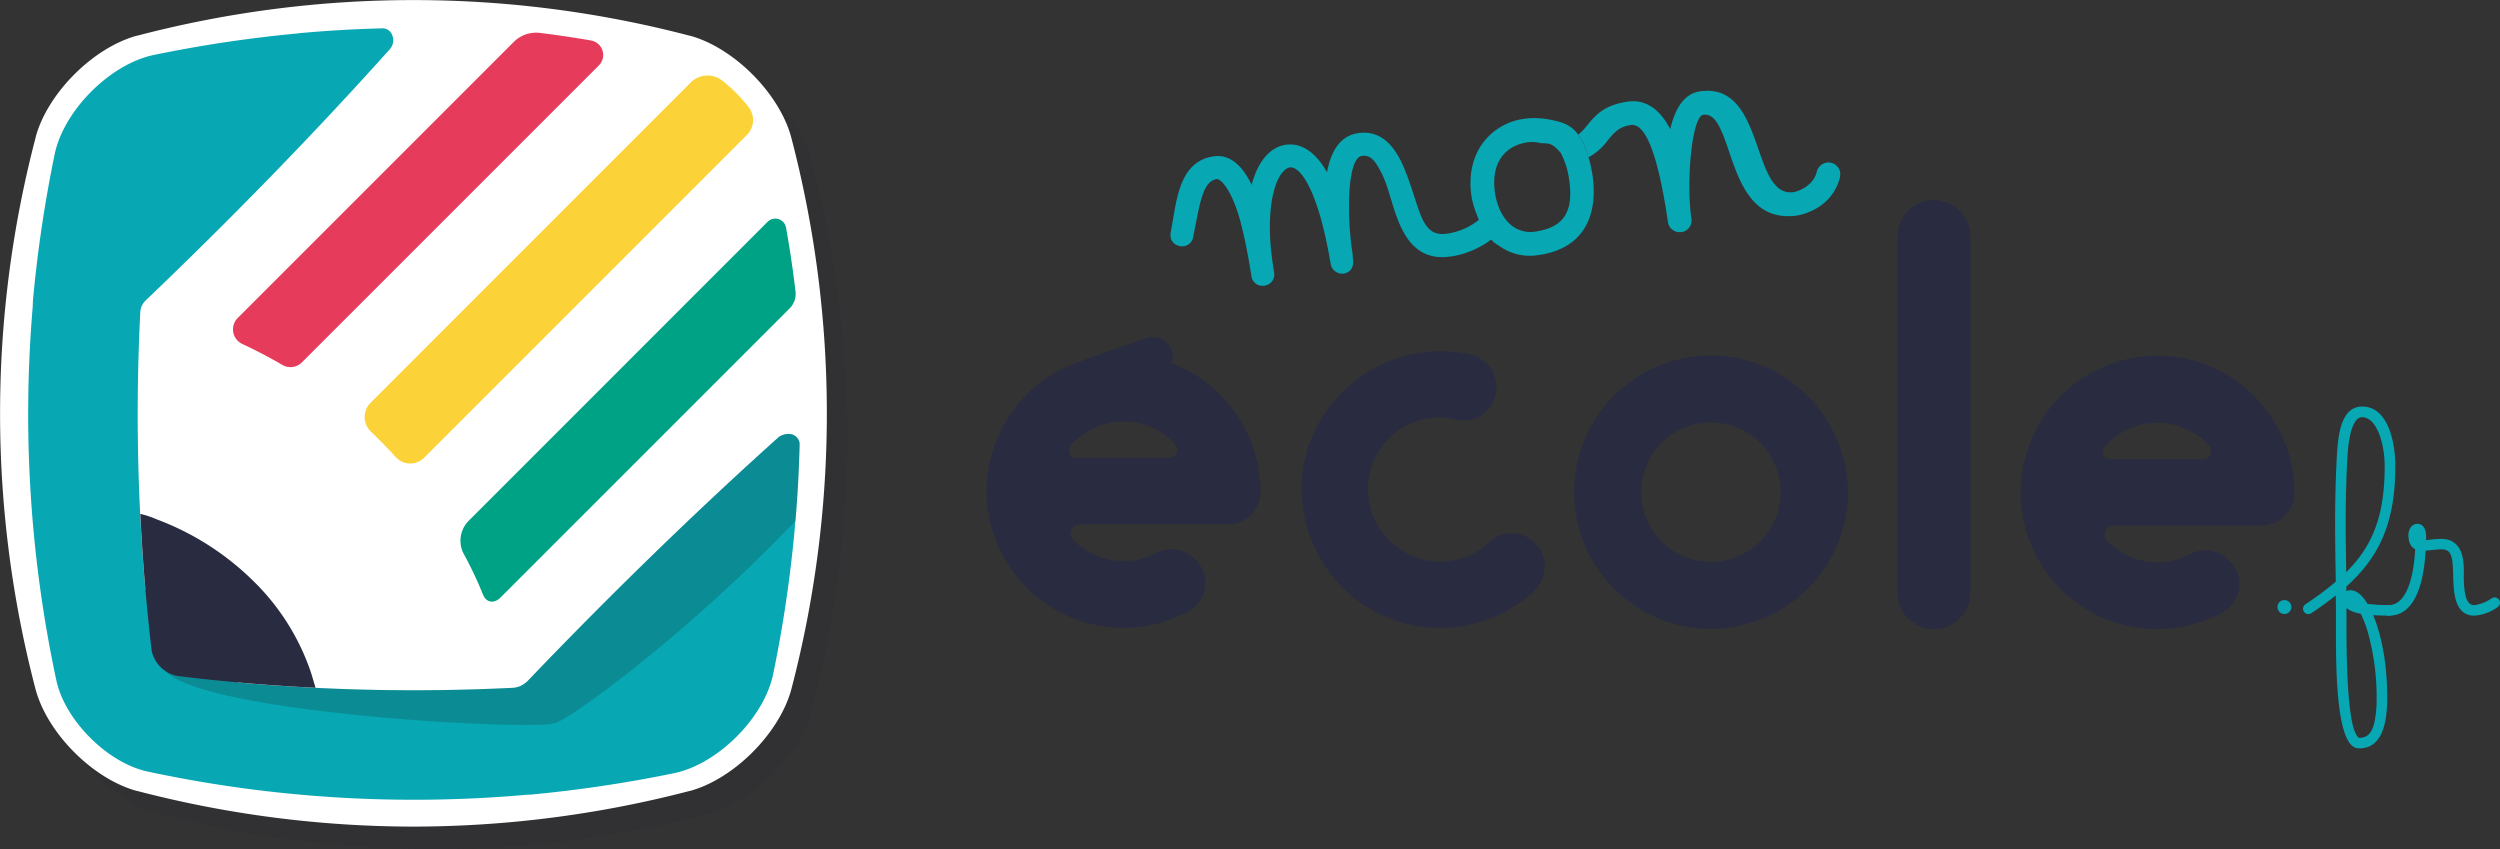 <svg xmlns="http://www.w3.org/2000/svg" viewBox="0 0 1217.25 413.51"><rect x="0" y="0" width="1217.25" height="413.51" fill="#333333" stroke="none"/><defs><style>.cls-1,.cls-6{fill:#292b40;}.cls-1{opacity:0.15;}.cls-2{fill:#fff;}.cls-3{fill:#07a7b4;}.cls-4{fill:#f8bb03;}.cls-5{fill:#1d1e1c;opacity:0.2;}.cls-7{fill:#e73b5b;}.cls-8{fill:#fcd239;}.cls-9{fill:#00a286;}</style></defs><title>LogoME</title><g id="Calque_2" data-name="Calque 2"><g id="Calque_1-2" data-name="Calque 1"><path class="cls-1" d="M395.23,77.81l-.05-.19c-5.86-21.35-28-43.44-49.26-49.24l-.17,0a530,530,0,0,0-268.93,0l-.19,0c-21.35,5.86-43.44,28-49.24,49.27l0,.16a530.28,530.28,0,0,0-.05,268.88l.05.19c5.86,21.35,27.95,43.44,49.26,49.24l.16,0a534.71,534.71,0,0,0,134.47,17.35,534.71,534.71,0,0,0,134.47-17.35l.15,0c21.26-5.78,43.38-27.83,49.3-49.15l.07-.23A530,530,0,0,0,395.23,77.81Z"/><path class="cls-2" d="M385.23,66.81l-.05-.19c-5.86-21.35-28-43.44-49.26-49.24l-.17,0a530,530,0,0,0-268.93,0l-.19,0c-21.35,5.86-43.44,28-49.24,49.27l0,.16a530.28,530.28,0,0,0-.05,268.88l.05.19c5.86,21.35,27.95,43.44,49.26,49.24l.16,0a534.71,534.71,0,0,0,134.47,17.35,534.71,534.71,0,0,0,134.47-17.35l.15,0c21.26-5.78,43.38-27.83,49.3-49.15l.07-.23A530,530,0,0,0,385.23,66.81Z"/><path class="cls-3" d="M388.66,213.85a5.48,5.48,0,0,0-3-2.35,7.92,7.92,0,0,0-3.56,0,8.16,8.16,0,0,0-2.87,1.24c-40.17,36-82.88,77.57-122.36,118.88a12.71,12.71,0,0,1-3.62,2.45,10.45,10.45,0,0,1-3.82.84,974.62,974.62,0,0,1-133.35-2.57,41.45,41.45,0,0,1-5.48-4.11c-9.42-8.41-7.21-14.64-14.41-21.88s-13.24-5-21.42-14.18a39.08,39.08,0,0,1-4-5.45,972.91,972.91,0,0,1-2.44-135.08,8.58,8.58,0,0,1,.78-2.84,9.35,9.35,0,0,1,1.76-2.47C112.24,106.84,153.91,64.1,190,23.73a6.53,6.53,0,0,0,.95-6.68,5,5,0,0,0-4.44-3.26q-20.08.48-40.17,2.31l-1.24.16h0A643.3,643.3,0,0,0,74.55,26.83c-21,4.56-43.08,26.64-47.8,47.63a640.36,640.36,0,0,0-10.7,71.74l-.16,3.65A619.49,619.49,0,0,0,27.5,331.56c4.3,19.3,24.78,39.74,44.08,44.05A619.48,619.48,0,0,0,257,386.92h1.15a643.27,643.27,0,0,0,70.55-10.56c21-4.63,43.07-26.71,47.67-47.71A628.42,628.42,0,0,0,387,256.92c0-1.24.23-2.47.33-3.71q1.56-18.5,2-37A4.71,4.71,0,0,0,388.66,213.85Z"/><path class="cls-4" d="M73.73,316.23a.57.57,0,0,0,0,.26V316A.57.57,0,0,0,73.73,316.23Z"/><path class="cls-5" d="M388.31,240.47c.72-12.33.68-11.95,1.07-24.21a4.71,4.71,0,0,0-.72-2.41,5.48,5.48,0,0,0-3-2.35,7.92,7.92,0,0,0-3.56,0,8.16,8.16,0,0,0-2.87,1.24c-40.17,36-82.88,77.57-122.36,118.88a12.71,12.71,0,0,1-3.62,2.45,10.66,10.66,0,0,1-3.82.84,974.62,974.62,0,0,1-133.35-2.57,41.45,41.45,0,0,1-5.48-4.11c-6.68-6-7.52-10.83-10-15.74l-20,14.29c18.72,20.48,176.19,29,189.39,25.44,8-2.17,65.23-43.93,117.31-98.6.49-4.37.34-4.76.74-9.13C388.12,243.23,388.23,241.71,388.31,240.47Z"/><path class="cls-6" d="M151.46,327.58a112.71,112.71,0,0,0-28.76-45.32,133.35,133.35,0,0,0-46.3-29.35,45.1,45.1,0,0,0-8.08-2.7q1.59,32.86,5.41,65.66v.3a15.78,15.78,0,0,0,13,13q33.45,4.11,66.91,5.7Z"/><path class="cls-7" d="M250.12,20.45,115.74,154.83A7.84,7.84,0,0,0,118,167.49q10,4.65,19.48,10.19a7.84,7.84,0,0,0,9.5-1.22l144.6-144.6a7.17,7.17,0,0,0-3.85-12.15c-8.3-1.45-16.56-2.67-24.83-3.69A15.43,15.43,0,0,0,250.12,20.45Z"/><path class="cls-8" d="M336.33,40.15l-155.94,156a9.8,9.8,0,0,0,.19,14q6.27,6,12.09,12.39a9.52,9.52,0,0,0,13.79.36l157.2-157.2a10.22,10.22,0,0,0,.92-13.43,72.94,72.94,0,0,0-13-13.09A11.55,11.55,0,0,0,336.33,40.15Z"/><path class="cls-9" d="M373.74,108,228.25,253.52a13.76,13.76,0,0,0-2.45,16.18,186.42,186.42,0,0,1,9.42,19.94h0c2,4.53,6.08,3.74,8.35,1.42L384.49,150.14a10,10,0,0,0,2.85-8.22q-1.83-15.54-4.61-31.07A5.31,5.31,0,0,0,373.74,108Z"/><path class="cls-6" d="M941.64,306.32h0a17.72,17.72,0,0,1-17.72-17.72V115.1a17.72,17.72,0,0,1,17.72-17.72h0a17.72,17.72,0,0,1,17.72,17.72V288.6A17.73,17.73,0,0,1,941.64,306.32Z"/><path class="cls-6" d="M725.21,264a35,35,0,0,1-23.67,9.42A35.36,35.36,0,0,1,666.05,239a35.55,35.55,0,0,1,9.68-25c6.72-6.72,15.33-10.75,24.74-10.75a36.67,36.67,0,0,1,9,1.11c9,2.26,17.77-4.53,19-13.71h0a16.24,16.24,0,0,0-12.44-18A66.49,66.49,0,0,0,699.94,171a67.39,67.39,0,0,0-47.07,20.7,65.71,65.71,0,0,0-19.09,47.87,68.52,68.52,0,0,0,20.7,47.33,67,67,0,0,0,46.8,18.83h1.07a66.88,66.88,0,0,0,44.63-18,16.16,16.16,0,0,0,.82-22.86C741.88,258.37,731.39,257.84,725.21,264Z"/><path class="cls-6" d="M833,306.18a66.55,66.55,0,0,1,0-133.1c36.59,0,66.55,30,66.81,66.82A66.93,66.93,0,0,1,833,306.18Zm0-100.48a33.94,33.94,0,1,0,33.94,33.93A33.82,33.82,0,0,0,833,205.7Z"/><path class="cls-3" d="M1112.29,292.19a3.35,3.35,0,0,1,3.38,3.38,3.38,3.38,0,1,1-6.76,0A3.35,3.35,0,0,1,1112.29,292.19Z"/><path class="cls-3" d="M1148.78,364.37h-.16c-3.71,0-5.8-3.79-7.25-8.22-3.71-11.6-4-33.19-4-47v-9.35c0-3.3,0-6.6-.08-9.9-3.79,3.06-7.65,5.8-11.92,8.69a3,3,0,0,1-1.45.41,2.6,2.6,0,0,1-2.58-2.58,2.76,2.76,0,0,1,1.13-2.17,161.4,161.4,0,0,0,14.82-11c-.16-9.5-.32-18.85-.32-28.43,0-11,.24-22.08.88-33.43.57-8.46,1.61-23.44,12.25-23.44,13.29,0,16.19,18.85,16.19,29,0,28.11-8.14,44.54-23.85,58.64v2.25a4.92,4.92,0,0,1,1.86-.48c3.7,0,6.52,3.46,8.46,6.68a84,84,0,0,0,10.47.57,2.58,2.58,0,0,1,0,5.15q-4.11,0-7.74-.24c4.52,10.88,6.85,24.89,6.85,40.44C1162.31,352.44,1159.73,364.37,1148.78,364.37ZM1161.1,227c0-11-3.86-23.85-11-23.85-4.27,0-6.45,8.3-7.09,18.61-.65,11.2-.89,22.23-.89,33.11,0,7.89.16,16,.24,23.76C1154.9,266.09,1161.1,251.84,1161.1,227Zm-18.61,72.81v3.14c0,13.3.17,39.48,3.31,51.07,1.13,3.87,2.41,5.24,3,5.24,3.62-.08,6-1.93,7.33-7.65a54.53,54.53,0,0,0,1.05-11.6,118.34,118.34,0,0,0-3.79-30.37,53,53,0,0,0-3.95-10.79c-2.74-.57-5.15-1.29-6.93-2.82Z"/><path class="cls-3" d="M1217.25,293.4a2.67,2.67,0,0,1-1,2.09,21.94,21.94,0,0,1-11.44,4.27c-9.34,0-10.07-10.55-10.31-17.88-.16-4.11-.08-8.05-.89-10.71-.64-2.42-1.85-3.71-5-3.71-1.77,0-5.32.49-7.57.65-1,17.4-5.8,31.65-17.8,31.65a2.58,2.58,0,1,1,0-5.15c6.76,0,11.76-9.19,12.72-27.23-2.65-1.37-3.3-4.11-3.3-6.93,0-2.25,1.29-5.39,4.35-5.39,3.38,0,4.27,3.54,4.27,6V263a71.11,71.11,0,0,1,7.33-.64c5.8,0,8.7,3.3,10,7.33s1,8.78,1,12.08c.25,8.7,1.54,12.89,5.16,12.89a19.93,19.93,0,0,0,8.38-3.3,2.58,2.58,0,0,1,1.53-.49A2.65,2.65,0,0,1,1217.25,293.4Z"/><path class="cls-3" d="M729.86,112.45l-.06-.16a18.45,18.45,0,0,0-3.09-4.58c-.63-.76-1.28-1.47-1.93-2.2l-.06-.05a1.39,1.39,0,0,0-.32,0c-.75,0-1.5,0-2.24.08l-.49.1h0a31.62,31.62,0,0,1-16.83,8.09c-9.9,1.59-12.27-5.75-16.19-17.91-1.09-3.38-2.33-7.21-3.86-11.15-3.61-9.56-10-22-23.77-19.8-7.78,1.24-12.78,7.63-14.9,19-5.53-9.86-12.67-14.58-20.33-13.35-7.2,1.15-13,7.79-16,18.2-.14.42-.26.84-.38,1.27-2.86-6-8.71-15.45-18.8-13.83-14.69,2.35-17.24,17.44-19.49,30.75-.38,2.23-.74,4.35-1.15,6.36v.13a7.56,7.56,0,0,0,0,2,5.17,5.17,0,0,0,2.53,3.71,6.1,6.1,0,0,0,4,.75,5.37,5.37,0,0,0,4.44-4.41c.3-1.51.59-3,.86-4.39,2.76-14.26,4.43-22.87,10.62-23.86,1.53-.24,6.34,3.77,10.59,17.33,3.25,10.75,5.58,25.28,6.34,30.06a5.36,5.36,0,0,0,6,4.53l.4-.05a5.45,5.45,0,0,0,4.64-6.24l-.19-1.23c-1.84-11.48-2.32-20.34-1.56-28.74a52.32,52.32,0,0,1,1.94-11c2.21-7.59,5.62-10,7.11-10.28,1.11-.18,2.52-.11,4.56,1.77,1.74,1.6,5.17,5.79,8.62,15.9,2.58,7.18,4.95,17,7.06,29.34v.05a5.67,5.67,0,0,0,6.44,4.54l.14,0c2.38-.55,5-2.31,4.21-7.57l-.1-.57a6.65,6.65,0,0,0,0-1.09,153,153,0,0,1-1.61-30.34c.62-10.72,2.79-17.15,5.93-17.66,2.75-.44,5.16.27,8,5.15a46.08,46.08,0,0,1,3.7,7.75c.87,2.24,1.68,5,2.54,7.81,4,13.24,9.4,31.36,29.52,28.17l.14,0a43.52,43.52,0,0,0,22.58-11A5.18,5.18,0,0,1,729.86,112.45Z"/><path class="cls-3" d="M775.45,85.76c-.6-4.12-2.12-11.93-5.59-18s-7.6-7.79-12.79-9-10.06-1.62-15-.9a29.78,29.78,0,0,0-20.42,12.24c-4.82,6.89-6.62,15.67-5.2,25.4.82,5.67,4.83,14.79,5.65,15.57h0l0,0a29.84,29.84,0,0,0,3.25,4.73,14.77,14.77,0,0,0,2.81,2.78,17,17,0,0,0,1.6,1h0a25.51,25.51,0,0,0,19.45,4.59C777.36,120.08,776.94,96,775.45,85.76Zm-27.87,27a14.74,14.74,0,0,1-13.3-4.57c-3.26-3.43-5.53-8.53-6.38-14.37-1-6.92.05-12.86,3.08-17.17,2.8-4,7.22-6.56,12.78-7.37l.68-.08a19.26,19.26,0,0,1,6.14.56l.26,0,.23,0a5.11,5.11,0,0,1,1.59.1l.32,0c2-.06,3.88,1.33,5.51,3l1.38,1.5A38.19,38.19,0,0,1,764,87.43C766.32,103.16,761.4,110.74,747.58,112.75Z"/><path class="cls-3" d="M896,84.07a5.88,5.88,0,0,0-2.07-3.64,5.68,5.68,0,0,0-4.48-1.25h0a5.8,5.8,0,0,0-4.82,4.36c-2,8.12-11.15,10-11.23,10-9.46,1.32-13.09-9.08-17.3-21.12-5-14.3-10.66-30.52-28.39-27.93-7,1-11.81,7.07-14.48,18.44C808.1,52.86,801,48.23,792.37,49.49c-11.49,1.67-15.75,6.88-19.51,11.48a28.78,28.78,0,0,1-3.76,4l-.67.57.71,1a28.56,28.56,0,0,1,2.48,4.73c.48,1.12.94,2.49,1.41,3.79l.42,1.54,1.4-.83a28.63,28.63,0,0,0,7.93-7.38c2.92-3.59,5.44-6.68,11.26-7.53,7.25-1.07,13.36,14.83,18.08,47.23a5.7,5.7,0,0,0,6.22,4.92l.33,0a5.71,5.71,0,0,0,4.88-6.55c-2.63-18.07.22-49.77,5.78-50.58,6.14-.88,9.09,7.78,12.51,17.82,5.06,14.86,11.31,33.25,31.45,31.43.61,0,1.23-.12,1.87-.22s16.75-2.62,20.74-18.67l0-.19A8.36,8.36,0,0,0,896,84.07Z"/><path class="cls-6" d="M611.67,222.94C604.21,194,578,172.55,547,172.55a66.58,66.58,0,0,0,0,133.16h0a66.25,66.25,0,0,0,31.56-8,15.87,15.87,0,0,0,3.33-25.5l-.55-.51A15.87,15.87,0,0,0,563,269.25a34.23,34.23,0,0,1-40.44-6.35,4.46,4.46,0,0,1,3.15-7.59h72.06a16.09,16.09,0,0,0,16-15.89h0A67.29,67.29,0,0,0,611.67,222.94Zm-87.74,0a3.57,3.57,0,0,1-2.77-5.83,34.13,34.13,0,0,1,51-.77,4,4,0,0,1-2.93,6.6Z"/><rect class="cls-6" x="521.63" y="169.23" width="50.31" height="19.07" rx="9.54" transform="translate(-28.37 189.82) rotate(-19.21)"/><path class="cls-6" d="M1115.1,223.55c-7.46-29-33.66-50.39-64.65-50.39a66.81,66.81,0,0,0-64.57,50.39,66.56,66.56,0,0,0,64.57,82.77h0a66.28,66.28,0,0,0,31.56-8,15.88,15.88,0,0,0,3.33-25.5l-.55-.51a15.87,15.87,0,0,0-18.34-2.48,34.23,34.23,0,0,1-40.44-6.35,4.45,4.45,0,0,1,3.15-7.58h72a16.1,16.1,0,0,0,16-15.9h0A67.78,67.78,0,0,0,1115.1,223.55Zm-87.74,0a3.56,3.56,0,0,1-2.77-5.83,34.13,34.13,0,0,1,51-.77,4,4,0,0,1-2.93,6.6Z"/></g></g></svg>
